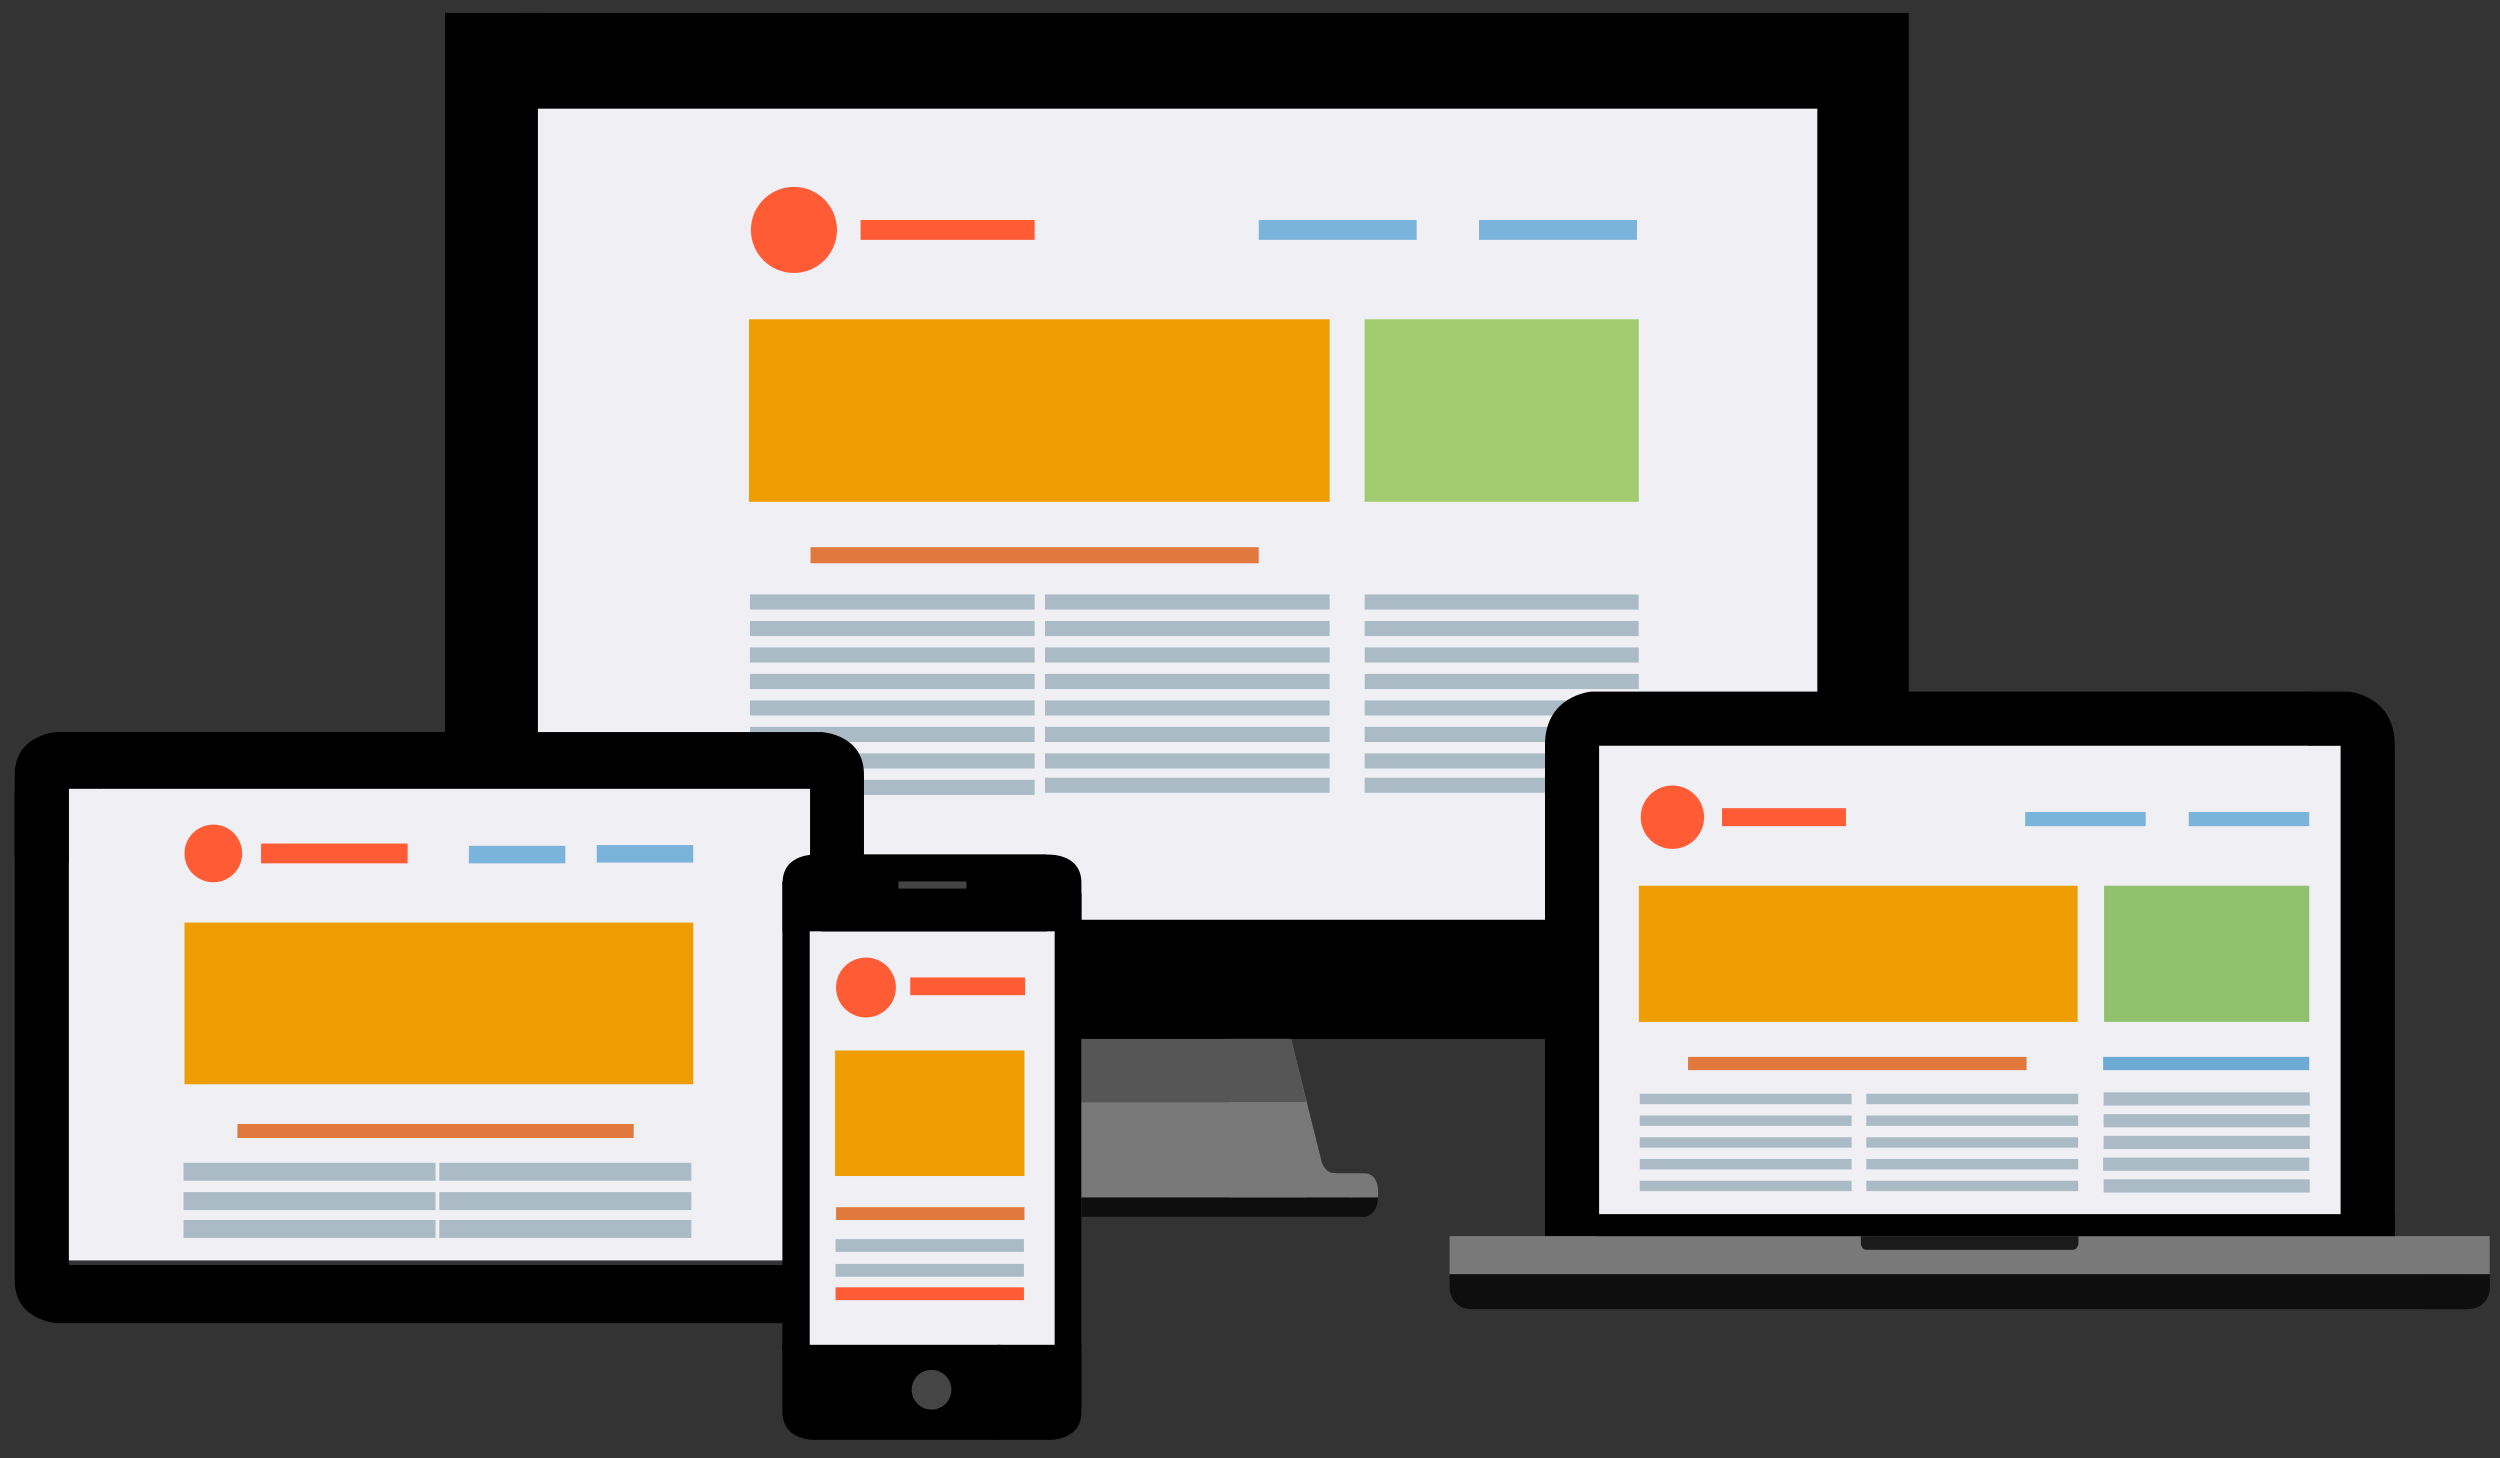 <?xml version="1.0" encoding="utf-8"?>
<!-- Generator: Adobe Illustrator 16.0.0, SVG Export Plug-In . SVG Version: 6.00 Build 0)  -->
<!DOCTYPE svg PUBLIC "-//W3C//DTD SVG 1.1//EN" "http://www.w3.org/Graphics/SVG/1.1/DTD/svg11.dtd">
<svg version="1.1" id="Capa_1" xmlns="http://www.w3.org/2000/svg" xmlns:xlink="http://www.w3.org/1999/xlink" x="0px" y="0px"
	 width="300px" height="175px" viewBox="0 0 300 175" enable-background="new 0 0 300 175" xml:space="preserve">
<rect x="0" y="0" width="300" height="175" fill="#333333" stroke="none"/>
<rect x="63.613" y="12.273" fill="#F0EFF4" width="154.552" height="98.893"/>
<rect x="7.784" y="94.23" fill="#F0EFF4" width="89.872" height="57.021"/>
<rect x="96.804" y="111.166" fill="#F0EFF4" width="30.127" height="50.787"/>
<rect x="191.091" y="88.869" fill="#F0EFF4" width="91.15" height="58.148"/>
<rect x="89.996" y="87.224" fill="#AABBC6" width="34.16" height="1.816"/>
<rect x="89.996" y="90.402" fill="#AABBC6" width="34.16" height="1.815"/>
<rect x="101.042" y="93.579" fill="#AABBC6" width="23.113" height="1.816"/>
<rect x="163.756" y="84.047" fill="#AABBC6" width="32.877" height="1.815"/>
<rect x="163.756" y="87.224" fill="#AABBC6" width="32.877" height="1.816"/>
<rect x="163.756" y="90.402" fill="#AABBC6" width="26.861" height="1.815"/>
<rect x="163.756" y="93.322" fill="#AABBC6" width="26.861" height="1.815"/>
<polygon points="53.4,1.55 53.4,89.549 64.549,89.549 64.549,1.55 63.782,1.55 "/>
<polyline points="115.527,1.55 184.804,1.55 229.059,1.55 229.059,83.932 218.08,83.932 218.08,48.273 218.08,13.039 63.188,13.039 
	63.188,1.55 "/>
<rect x="128.236" y="110.371" width="59.12" height="14.3"/>
<path d="M11.848,87.848H98.57c0,0,5.106,0.229,5.106,5.108v10.553h-6.468v-8.85H11.848V87.848z"/>
<path d="M11.98,87.848H6.874c0,0-5.106,0.229-5.106,5.109v10.554h6.468V94.66h3.745V87.848z"/>
<path d="M94.279,158.774H6.874c0,0-5.106-0.228-5.106-5.109v-59.35h6.496v57.495h86.015V158.774z"/>
<path d="M98.563,102.553h27.063c0,0,4.143-0.283,4.143,3.405v5.804H98.563V102.553z"/>
<path d="M125.626,102.553H98.053c0,0-4.143-0.283-4.143,3.405v5.804h31.715V102.553z"/>
<path d="M120.081,172.786H98.03c0,0-4.141,0.283-4.141-3.403v-8.006h26.191V172.786z"/>
<path d="M119.74,172.786h5.894c0,0,4.143,0.283,4.143-3.403v-8.006H119.74V172.786z"/>
<rect x="126.562" y="107.166" width="3.207" height="54.421"/>
<rect x="93.889" y="105.728" width="3.276" height="56.225"/>
<path d="M277.313,82.996h-86.36c0,0-5.554,0.424-5.554,6.41v58.931h6.494V89.491h85.42V82.996z"/>
<path d="M277.114,82.998h4.702c0,0,5.554,0.424,5.554,6.411v58.907l-6.498,0.021V89.494h-3.758V82.998z"/>
<path fill="#0E0E0E" d="M296.178,152.896H173.966v1.929c0,0,0.229,2.27,2.638,2.27h119.574V152.896z"/>
<path fill="#0E0E0E" d="M290.98,152.894h7.801v1.93c0,0-0.229,2.27-2.639,2.27h-5.162V152.894z"/>
<rect x="173.952" y="148.337" fill="#797979" width="124.808" height="4.56"/>
<path fill="#1B1B1B" d="M223.303,148.337v0.978c0,0,0.149,0.66,0.66,0.66h1.299v-1.638H223.303z"/>
<path fill="#1B1B1B" d="M249.41,148.337v0.978c0,0-0.149,0.66-0.66,0.66h-23.596v-1.638H249.41z"/>
<path fill="#797979" d="M154.918,124.671l3.66,14.655c0,0,0.34,1.447,1.574,1.447l2.354,0.584l-0.227,2.353h-14.682v-19.039H154.918
	z"/>
<polygon fill="#565656" points="129.769,124.671 129.769,132.264 156.77,132.264 154.918,124.671 "/>
<rect x="129.769" y="132.264" fill="#797979" width="27.001" height="11.446"/>
<path fill="#797979" d="M163.684,140.795l-1.766,2.915h3.426C165.344,143.71,165.77,140.795,163.684,140.795z"/>
<path fill="#0E0E0E" d="M129.769,146.018h34.035c0,0,1.54-0.188,1.54-2.308h-35.575V146.018z"/>
<polyline fill="#797979" points="159.57,140.795 163.684,140.795 163.684,143.57 159.57,143.57 "/>
<rect x="191.527" y="145.698" width="95.843" height="2.639"/>
<rect x="107.811" y="105.775" fill="#454545" width="8.17" height="0.853"/>
<circle fill="#454545" cx="111.783" cy="166.771" r="2.383"/>
<rect x="100.208" y="126.06" fill="#EE9E02" width="22.724" height="15.063"/>
<rect x="100.326" y="144.863" fill="#E1793E" width="22.606" height="1.536"/>
<rect x="100.267" y="148.693" fill="#AABBC6" width="22.606" height="1.536"/>
<rect x="100.267" y="151.671" fill="#AABBC6" width="22.606" height="1.538"/>
<rect x="100.267" y="154.48" fill="#FF5B34" width="22.606" height="1.536"/>
<rect x="109.229" y="117.294" fill="#FF5B34" width="13.787" height="2.128"/>
<circle fill="#FF5B34" cx="103.916" cy="118.501" r="3.59"/>
<rect x="22.137" y="110.71" fill="#EE9E02" width="61.05" height="19.404"/>
<rect x="28.491" y="134.88" fill="#E1793E" width="47.548" height="1.68"/>
<rect x="22.023" y="139.533" fill="#AABBC6" width="30.242" height="2.155"/>
<rect x="22.023" y="143.051" fill="#AABBC6" width="30.242" height="2.155"/>
<rect x="22.023" y="146.399" fill="#AABBC6" width="30.242" height="2.156"/>
<rect x="52.72" y="139.533" fill="#AABBC6" width="30.24" height="2.155"/>
<rect x="52.72" y="143.051" fill="#AABBC6" width="30.24" height="2.155"/>
<rect x="52.72" y="146.399" fill="#AABBC6" width="30.24" height="2.156"/>
<rect x="71.613" y="101.406" fill="#7BB4DA" width="11.574" height="2.103"/>
<rect x="56.265" y="101.497" fill="#7BB4DA" width="11.575" height="2.104"/>
<rect x="31.328" y="101.225" fill="#FF5B34" width="17.589" height="2.375"/>
<circle fill="#FF5B34" cx="25.598" cy="102.413" r="3.461"/>
<rect x="196.662" y="106.287" fill="#EE9E02" width="52.652" height="16.341"/>
<rect x="202.564" y="126.825" fill="#E1793E" width="40.622" height="1.59"/>
<rect x="196.774" y="131.253" fill="#AABBC6" width="25.42" height="1.246"/>
<rect x="196.774" y="133.862" fill="#AABBC6" width="25.42" height="1.246"/>
<rect x="196.774" y="136.47" fill="#AABBC6" width="25.42" height="1.248"/>
<rect x="196.774" y="139.079" fill="#AABBC6" width="25.42" height="1.248"/>
<rect x="196.774" y="141.688" fill="#AABBC6" width="25.42" height="1.248"/>
<rect x="223.955" y="131.253" fill="#AABBC6" width="25.42" height="1.246"/>
<rect x="223.957" y="133.862" fill="#AABBC6" width="25.418" height="1.246"/>
<rect x="223.957" y="136.47" fill="#AABBC6" width="25.418" height="1.248"/>
<rect x="223.957" y="139.079" fill="#AABBC6" width="25.418" height="1.248"/>
<rect x="223.957" y="141.688" fill="#AABBC6" width="25.418" height="1.248"/>
<rect x="252.489" y="106.289" fill="#90C26D" width="24.625" height="16.339"/>
<rect x="252.378" y="126.825" fill="#6DABD5" width="24.736" height="1.59"/>
<rect x="252.434" y="131.081" fill="#AABBC6" width="24.736" height="1.589"/>
<rect x="252.434" y="133.689" fill="#AABBC6" width="24.736" height="1.59"/>
<rect x="252.434" y="136.299" fill="#AABBC6" width="24.736" height="1.59"/>
<rect x="252.378" y="138.908" fill="#AABBC6" width="24.736" height="1.589"/>
<rect x="252.434" y="141.518" fill="#AABBC6" width="24.736" height="1.589"/>
<rect x="243.021" y="97.438" fill="#7BB4DA" width="14.462" height="1.702"/>
<rect x="262.649" y="97.438" fill="#7BB4DA" width="14.465" height="1.702"/>
<rect x="206.646" y="96.983" fill="#FF5B34" width="14.867" height="2.157"/>
<circle fill="#FF5B34" cx="200.69" cy="98.062" r="3.802"/>
<rect x="89.881" y="38.315" fill="#EE9E02" width="69.675" height="21.901"/>
<rect x="163.753" y="38.315" fill="#A2CC6F" width="32.907" height="21.901"/>
<rect x="97.265" y="65.663" fill="#E1793E" width="53.781" height="1.929"/>
<rect x="89.996" y="71.336" fill="#AABBC6" width="34.16" height="1.816"/>
<rect x="89.996" y="74.515" fill="#AABBC6" width="34.16" height="1.815"/>
<rect x="89.996" y="77.692" fill="#AABBC6" width="34.16" height="1.815"/>
<rect x="89.996" y="80.87" fill="#AABBC6" width="34.16" height="1.815"/>
<rect x="89.996" y="84.047" fill="#AABBC6" width="34.16" height="1.815"/>
<rect x="125.394" y="71.336" fill="#AABBC6" width="34.163" height="1.816"/>
<rect x="125.394" y="74.515" fill="#AABBC6" width="34.163" height="1.815"/>
<rect x="125.394" y="77.692" fill="#AABBC6" width="34.163" height="1.815"/>
<rect x="125.394" y="80.87" fill="#AABBC6" width="34.16" height="1.815"/>
<rect x="125.394" y="84.047" fill="#AABBC6" width="34.16" height="1.815"/>
<rect x="125.394" y="87.224" fill="#AABBC6" width="34.16" height="1.816"/>
<rect x="125.394" y="90.402" fill="#AABBC6" width="34.16" height="1.815"/>
<rect x="125.394" y="93.322" fill="#AABBC6" width="34.16" height="1.817"/>
<rect x="163.756" y="71.336" fill="#AABBC6" width="32.877" height="1.816"/>
<rect x="163.756" y="74.515" fill="#AABBC6" width="32.877" height="1.815"/>
<rect x="163.767" y="77.692" fill="#AABBC6" width="32.88" height="1.815"/>
<rect x="163.767" y="80.87" fill="#AABBC6" width="32.88" height="1.815"/>
<rect x="177.485" y="26.401" fill="#7BB4DA" width="18.949" height="2.382"/>
<rect x="151.046" y="26.401" fill="#7BB4DA" width="18.949" height="2.382"/>
<rect x="103.272" y="26.401" fill="#FF5B34" width="20.883" height="2.382"/>
<circle fill="#FF5B34" cx="95.271" cy="27.592" r="5.164"/>
</svg>
